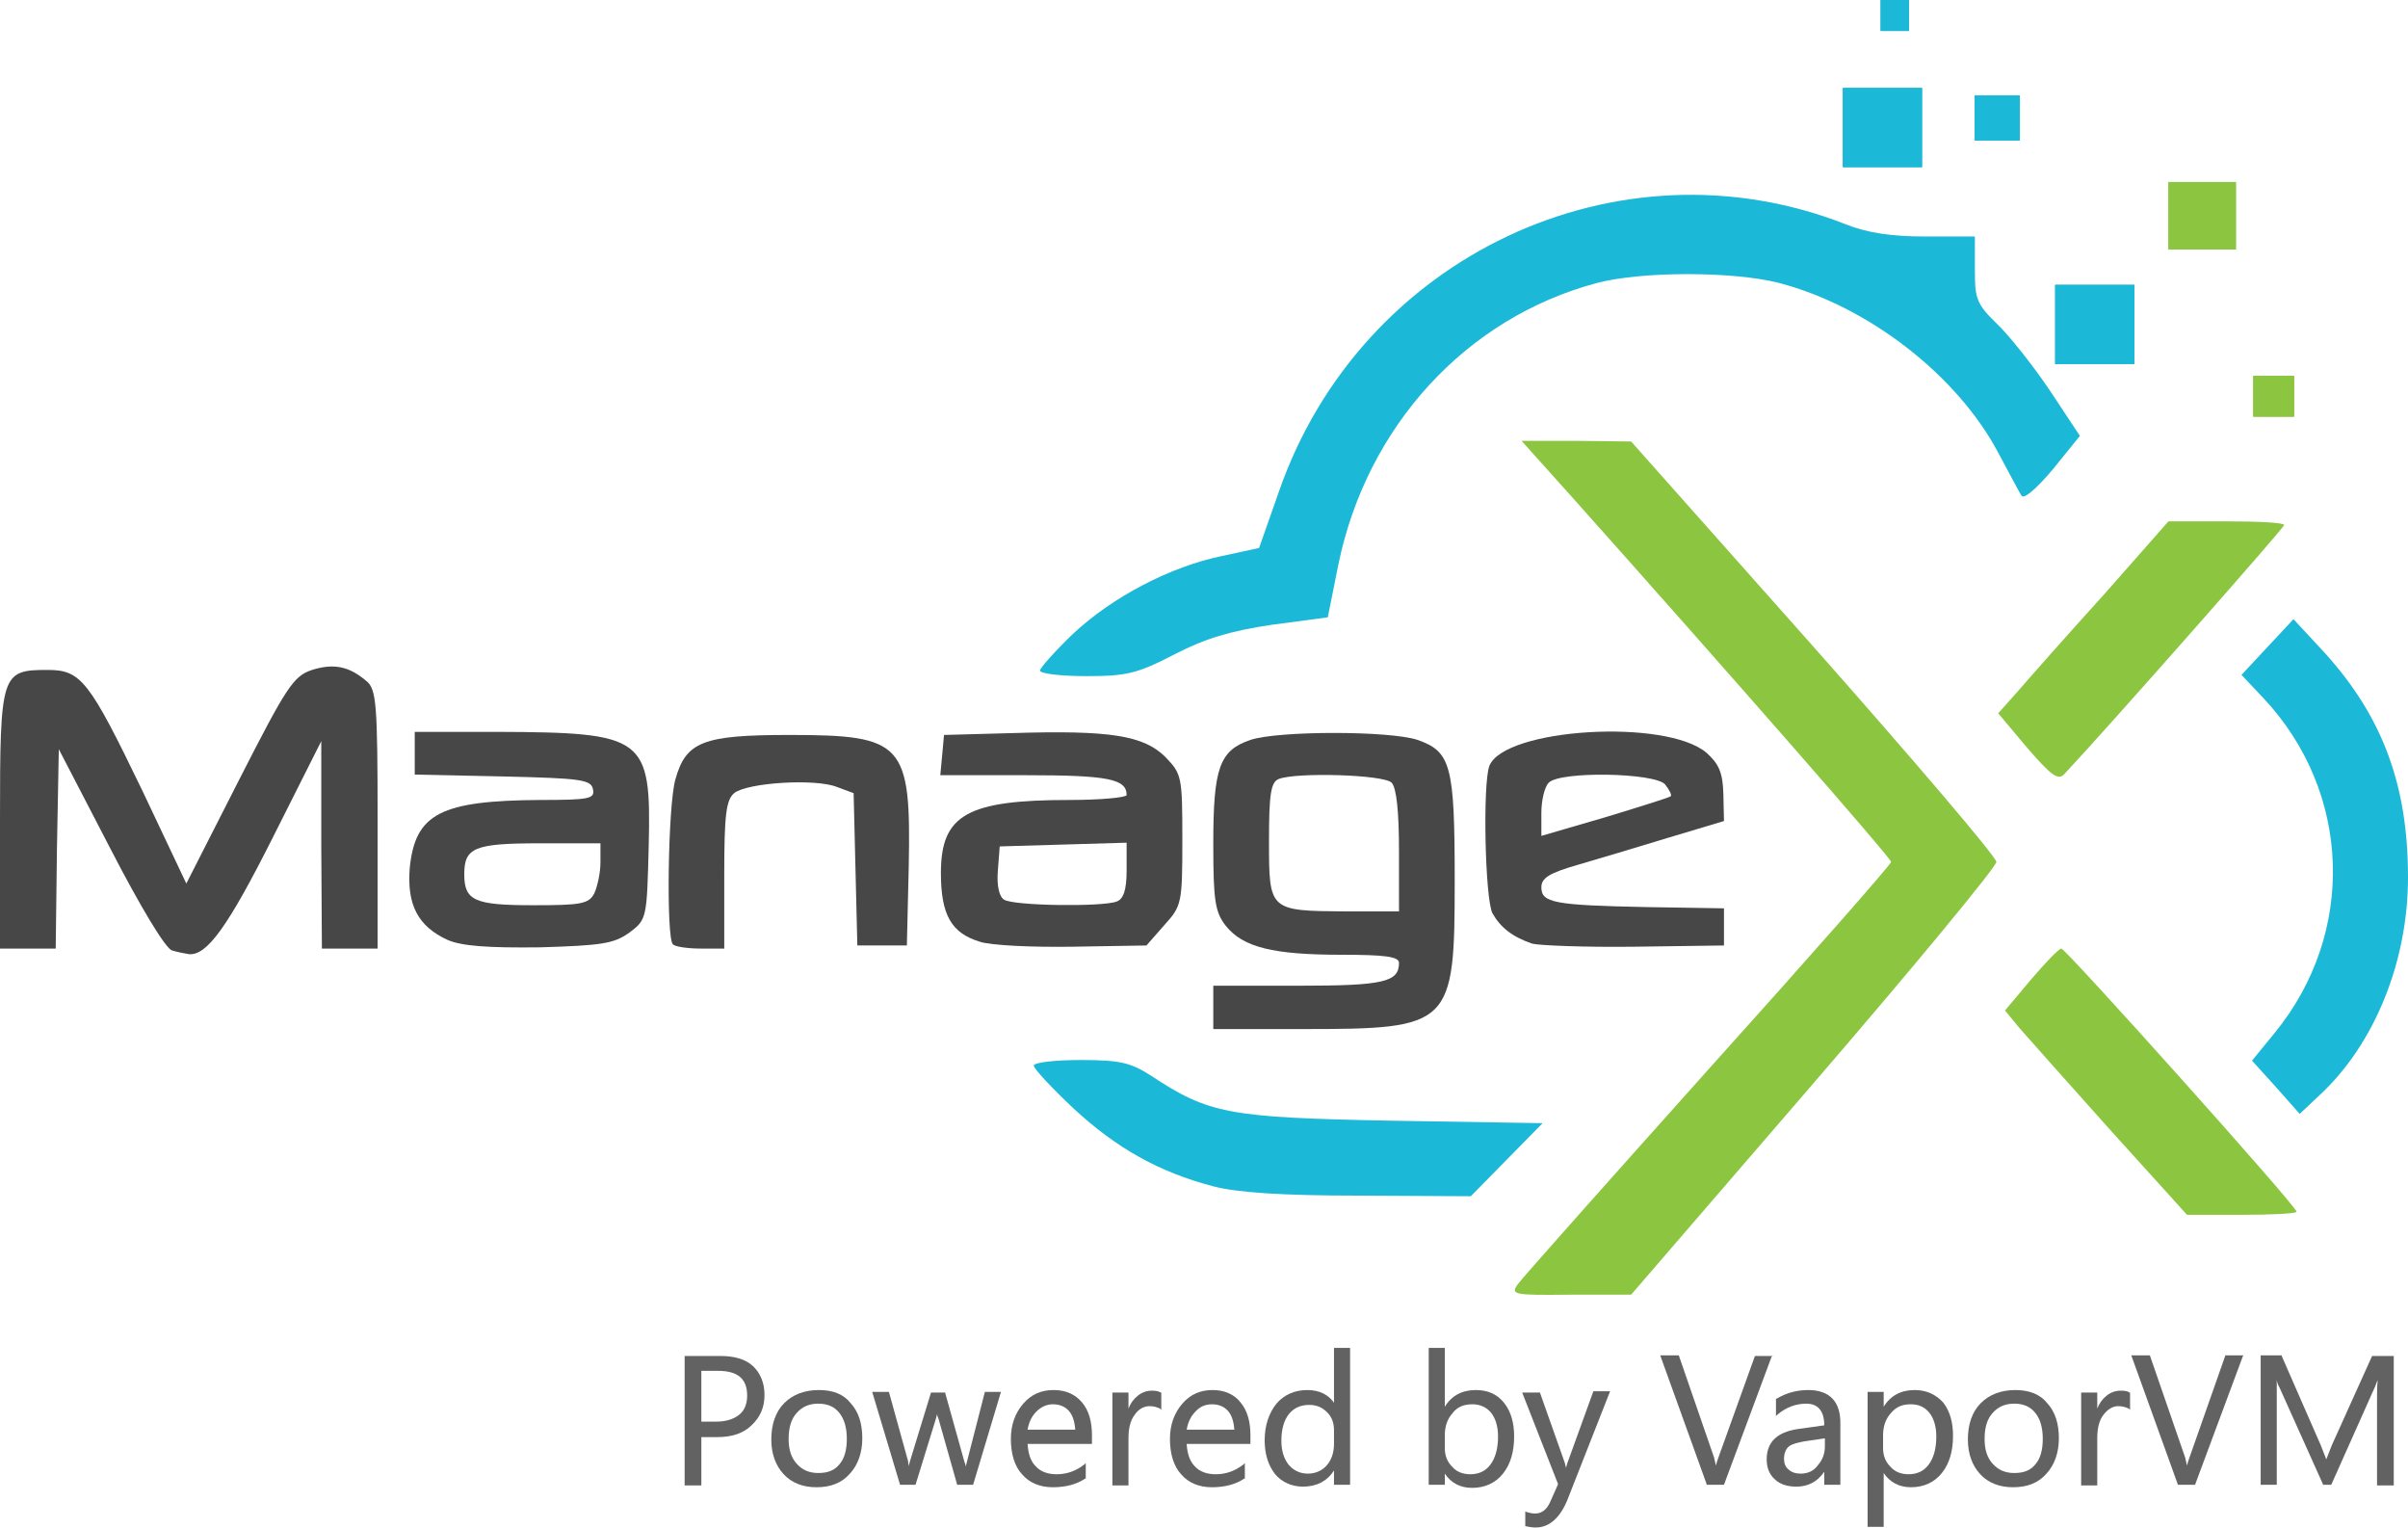 <?xml version="1.0" encoding="utf-8"?>
<!-- Generator: Adobe Illustrator 24.0.1, SVG Export Plug-In . SVG Version: 6.00 Build 0)  -->
<svg version="1.1" id="Layer_1" xmlns="http://www.w3.org/2000/svg" xmlns:xlink="http://www.w3.org/1999/xlink" x="0px" y="0px"
	 viewBox="0 0 389 246.8" style="enable-background:new 0 0 389 246.8;" xml:space="preserve">
<style type="text/css">
	.st0{fill:#616261;}
	.st1{fill:#8CC640;}
	.st2{fill:#1BB9D7;}
	.st3{fill:#484748;}
</style>
<g>
	<g>
		<path class="st0" d="M121.6,220.6c-1.2-1.1-3-1.6-5.2-1.6h-5.8v20.9h2.7v-7.8h2.6c2.3,0,4.2-0.6,5.5-1.9c1.4-1.3,2.1-2.9,2.1-4.9
			C123.5,223.3,122.8,221.7,121.6,220.6z M113.3,221.4h2.7c3.2,0,4.7,1.3,4.7,4c0,1.3-0.4,2.4-1.3,3.1c-0.9,0.7-2.1,1.1-3.7,1.1
			h-2.4V221.4z"/>
		<path class="st0" d="M132.3,224.5c-2.3,0-4.2,0.7-5.6,2.1c-1.4,1.4-2.1,3.4-2.1,5.9c0,2.3,0.7,4.2,2,5.6c1.3,1.4,3.1,2.1,5.3,2.1
			c2.3,0,4.1-0.7,5.4-2.2c1.3-1.4,2-3.4,2-5.7c0-2.4-0.6-4.3-1.9-5.7C136.3,225.2,134.6,224.5,132.3,224.5z M135.6,236.5
			c-0.8,1-1.9,1.4-3.4,1.4c-1.5,0-2.6-0.5-3.5-1.5c-0.9-1-1.3-2.3-1.3-4c0-1.8,0.4-3.2,1.3-4.2c0.9-1,2-1.5,3.5-1.5
			c1.5,0,2.6,0.5,3.4,1.5c0.8,1,1.2,2.4,1.2,4.2C136.8,234.2,136.4,235.6,135.6,236.5z"/>
		<path class="st0" d="M156.2,236.1c-0.1,0.3-0.1,0.5-0.2,0.8c0-0.3-0.1-0.6-0.2-0.8l-3.1-11.1l0-0.1h-2.3L147,236
			c-0.1,0.3-0.1,0.5-0.2,0.8c0-0.3-0.1-0.5-0.1-0.8l-3.1-11.2h-2.7l4.5,15h2.5l3.3-10.7c0.1-0.3,0.1-0.5,0.2-0.7
			c0,0.3,0.1,0.5,0.2,0.7l3,10.6l0,0.1h2.6l4.5-15h-2.6L156.2,236.1z"/>
		<path class="st0" d="M170.2,224.5c-2,0-3.6,0.7-4.9,2.2c-1.3,1.5-2,3.4-2,5.7c0,2.4,0.6,4.4,1.8,5.7c1.2,1.4,2.9,2.1,5,2.1
			c2.1,0,3.9-0.5,5.2-1.4l0.1,0v-2.5l-0.2,0.2c-1.4,1.1-2.9,1.6-4.5,1.6c-1.4,0-2.6-0.4-3.4-1.3c-0.8-0.8-1.2-2-1.3-3.6h10.4v-1.4
			c0-2.2-0.5-4-1.6-5.3C173.7,225.2,172.2,224.5,170.2,224.5z M170.1,226.8c1.1,0,2,0.4,2.6,1.1c0.6,0.7,0.9,1.7,1,3H166
			c0.2-1.2,0.7-2.2,1.4-2.9C168.2,227.2,169.1,226.8,170.1,226.8z"/>
		<path class="st0" d="M186.1,224.6c-0.9,0-1.7,0.3-2.4,0.9c-0.6,0.5-1.1,1.2-1.4,2v-2.6h-2.6v15h2.6v-7.6c0-1.6,0.3-2.9,1-3.8
			c0.6-0.9,1.5-1.4,2.4-1.4c0.7,0,1.3,0.2,1.7,0.4l0.2,0.2v-2.8l-0.1,0C187.2,224.7,186.7,224.6,186.1,224.6z"/>
		<path class="st0" d="M195.9,224.5c-2,0-3.6,0.7-4.9,2.2c-1.3,1.5-2,3.4-2,5.7c0,2.4,0.6,4.4,1.8,5.7c1.2,1.4,2.9,2.1,5,2.1
			c2.1,0,3.9-0.5,5.2-1.4l0.1,0v-2.5l-0.2,0.2c-1.4,1.1-2.9,1.6-4.5,1.6c-1.4,0-2.6-0.4-3.4-1.3c-0.8-0.8-1.2-2-1.3-3.6H202v-1.4
			c0-2.2-0.5-4-1.6-5.3C199.4,225.2,197.8,224.5,195.9,224.5z M195.8,226.8c1.1,0,2,0.4,2.6,1.1c0.6,0.7,0.9,1.7,1,3h-7.7
			c0.2-1.2,0.7-2.2,1.4-2.9C193.8,227.2,194.7,226.8,195.8,226.8z"/>
		<path class="st0" d="M215.6,226.7c-0.9-1.4-2.4-2.2-4.4-2.2c-2.1,0-3.8,0.8-5,2.2c-1.2,1.5-1.9,3.5-1.9,5.9c0,2.3,0.6,4.1,1.7,5.5
			c1.1,1.3,2.7,2,4.5,2c2.2,0,3.9-0.9,5-2.6v2.3h2.6v-22.1h-2.6V226.7z M211.3,238c-1.3,0-2.3-0.5-3.1-1.4c-0.8-1-1.2-2.3-1.2-3.9
			c0-1.8,0.4-3.3,1.2-4.3c0.8-1,1.9-1.5,3.3-1.5c1.2,0,2.1,0.4,2.9,1.2c0.8,0.8,1.1,1.8,1.1,2.9v2.2c0,1.4-0.4,2.6-1.2,3.5
			C213.6,237.5,212.5,238,211.3,238z"/>
		<path class="st0" d="M238.4,224.5c-2.2,0-3.9,0.9-5,2.7v-9.5h-2.6v22.1h2.6V238c1,1.5,2.5,2.3,4.4,2.3c2.1,0,3.8-0.8,5-2.3
			c1.2-1.5,1.8-3.5,1.8-6c0-2.2-0.5-4-1.6-5.4C241.9,225.2,240.4,224.5,238.4,224.5z M237.9,226.8c1.2,0,2.3,0.5,3,1.4
			c0.7,0.9,1.1,2.2,1.1,3.8c0,1.9-0.4,3.4-1.2,4.5c-0.8,1.1-1.9,1.6-3.3,1.6c-1.2,0-2.2-0.4-2.9-1.2c-0.8-0.8-1.2-1.8-1.2-3v-2.1
			c0-1.4,0.4-2.6,1.2-3.5C235.4,227.2,236.5,226.8,237.9,226.8z"/>
		<path class="st0" d="M253.2,236.3c-0.1,0.3-0.2,0.6-0.2,0.8c-0.1-0.4-0.2-0.7-0.2-0.8l-4-11.3l0-0.1h-2.9l5.8,14.8l-1.2,2.7
			c-0.8,1.9-2,2.4-3.9,1.8l-0.2-0.1v2.4l0.1,0c0.4,0.1,1,0.2,1.6,0.2c2.2,0,4-1.6,5.2-4.7l6.8-17.3h-2.7L253.2,236.3z"/>
		<path class="st0" d="M286.4,219h-2.9l-5.9,16.4c-0.2,0.5-0.3,0.9-0.4,1.3c-0.1-0.5-0.2-0.9-0.3-1.3l-5.7-16.5h-3l7.5,20.8l0,0.1
			h2.8l7.7-20.7L286.4,219z"/>
		<path class="st0" d="M292.1,224.5c-1.9,0-3.6,0.5-5.1,1.4l-0.1,0v2.8l0.2-0.2c1.4-1.2,3-1.8,4.7-1.8c1.9,0,2.9,1.2,2.9,3.5
			l-4.3,0.6c-3.3,0.5-5,2.1-5,4.9c0,1.3,0.4,2.4,1.3,3.2c0.8,0.8,2,1.2,3.5,1.2c1.9,0,3.4-0.8,4.5-2.4v2.1h2.6v-9.7
			C297.4,226.4,295.6,224.5,292.1,224.5z M290.9,238c-0.8,0-1.5-0.2-2-0.7c-0.5-0.4-0.7-1-0.7-1.7c0-0.9,0.3-1.6,0.8-2
			c0.5-0.4,1.4-0.6,2.4-0.8l3.4-0.5v1.3c0,1.2-0.4,2.2-1.1,3C293,237.6,292,238,290.9,238z"/>
		<path class="st0" d="M309.3,224.5c-2.2,0-3.9,0.9-5,2.7v-2.4h-2.6v21.8h2.6v-8.7c1,1.5,2.5,2.3,4.4,2.3c2.1,0,3.8-0.8,5-2.3
			c1.2-1.5,1.8-3.5,1.8-6c0-2.2-0.5-4-1.6-5.4C312.7,225.2,311.2,224.5,309.3,224.5z M308.7,226.8c1.3,0,2.3,0.5,3,1.4
			c0.7,0.9,1.1,2.2,1.1,3.8c0,1.9-0.4,3.4-1.2,4.5c-0.8,1.1-1.9,1.6-3.3,1.6c-1.2,0-2.2-0.4-2.9-1.2c-0.8-0.8-1.2-1.8-1.2-3v-2.1
			c0-1.4,0.4-2.6,1.2-3.5C306.3,227.2,307.3,226.8,308.7,226.8z"/>
		<path class="st0" d="M325.6,224.5c-2.3,0-4.2,0.7-5.6,2.1c-1.4,1.4-2.1,3.4-2.1,5.9c0,2.3,0.7,4.2,2,5.6c1.3,1.4,3.1,2.1,5.3,2.1
			c2.3,0,4.1-0.7,5.4-2.2c1.3-1.4,2-3.4,2-5.7c0-2.4-0.6-4.3-1.9-5.7C329.6,225.2,327.8,224.5,325.6,224.5z M328.8,236.5
			c-0.8,1-1.9,1.4-3.4,1.4c-1.5,0-2.6-0.5-3.5-1.5c-0.9-1-1.3-2.3-1.3-4c0-1.8,0.4-3.2,1.3-4.2c0.9-1,2-1.5,3.5-1.5
			c1.5,0,2.6,0.5,3.4,1.5c0.8,1,1.2,2.4,1.2,4.2C330,234.2,329.6,235.6,328.8,236.5z"/>
		<path class="st0" d="M342.6,224.6c-0.9,0-1.7,0.3-2.4,0.9c-0.6,0.5-1.1,1.2-1.4,2v-2.6h-2.6v15h2.6v-7.6c0-1.6,0.3-2.9,1-3.8
			c0.7-0.9,1.5-1.4,2.4-1.4c0.7,0,1.3,0.2,1.7,0.4l0.2,0.2v-2.8l-0.1,0C343.8,224.7,343.3,224.6,342.6,224.6z"/>
		<path class="st0" d="M353.7,235.4c-0.2,0.5-0.3,0.9-0.4,1.3c-0.1-0.5-0.2-0.9-0.3-1.3l-5.7-16.5h-3l7.5,20.8l0,0.1h2.8l7.7-20.7
			l0.1-0.2h-2.9L353.7,235.4z"/>
		<path class="st0" d="M383.2,219l-6.5,14.4c-0.2,0.5-0.5,1.3-0.9,2.3c-0.2-0.5-0.5-1.3-0.9-2.3l-6.3-14.4l0-0.1h-3.4v20.9h2.6
			v-13.9c0-1.2,0-2.2,0-3c0.1,0.5,0.2,0.8,0.4,1.1l7.1,15.8h1.3l7.1-15.9c0.1-0.2,0.2-0.6,0.4-1c-0.1,1.1-0.1,2.1-0.1,3v14h2.7V219
			H383.2z"/>
	</g>
	<g>
		<path class="st1" d="M245.2,207.4c0.7-1,14.6-16.6,30.8-34.7c16.2-18,29.5-33.1,29.5-33.5c0-0.6-26-30.3-51.8-59.2l-7.9-8.8h8.9
			l8.8,0.1l29.5,33.2c16.2,18.3,29.5,33.9,29.5,34.7s-13.3,16.9-29.5,35.7l-29.5,34.2h-9.8C244.4,209.2,244,209.1,245.2,207.4z"/>
		<path class="st1" d="M340.9,182.5c-6.8-7.6-13.4-15-14.7-16.5l-2.3-2.8l4.2-5c2.3-2.7,4.5-5,4.9-5c0.7,0,38,41.6,38,42.5
			c0,0.3-4,0.5-8.8,0.5h-8.9L340.9,182.5z"/>
		<path class="st2" d="M196,191.6c-8.8-2.3-15.7-6.2-22.6-12.6c-3.5-3.3-6.4-6.4-6.4-6.9s3.4-0.9,7.5-0.9c6.4,0,8.1,0.4,11.4,2.5
			c9.4,6.2,12.5,6.8,39,7.3l24.3,0.4l-5.8,5.9l-5.8,5.9l-18.1-0.1C207.1,193.1,199.8,192.6,196,191.6z"/>
		<path class="st2" d="M367.7,175.6l-3.9-4.3l3.6-4.4c13.3-16.2,12.5-39-1.8-54.2l-3.5-3.7l4.2-4.5l4.2-4.5l5.1,5.5
			c9.3,10.3,13.4,21.3,13.4,36.2c0,13.6-5.4,26.9-14.2,35.1l-3.3,3.1L367.7,175.6z"/>
		<path class="st3" d="M196,162.7v-3.5h13.8c13.8,0,16.2-0.6,16.2-3.7c0-1-2.3-1.3-9.2-1.3c-11.2,0-16-1.2-18.8-4.7
			c-1.7-2.2-2-4-2-13.2c0-12.3,1-15.1,6-16.8c4.5-1.5,22.5-1.5,27,0c5.4,1.9,6,4.1,6,22.7c0,23.5-0.5,24-24.5,24H196V162.7z
			 M226,137.4c0-6.3-0.4-10.2-1.2-11c-1.3-1.3-15.3-1.7-18.2-0.6c-1.3,0.5-1.6,2.4-1.6,10c0,11.3,0,11.3,12.3,11.4h8.7V137.4z"/>
		<path class="st3" d="M27.8,153.5c-1-0.2-5.1-7-10-16.5l-8.3-16l-0.3,16.1L9,153.2H4.5H0v-20.8c0-23.7,0.2-24.2,7.7-24.2
			c5.4,0,6.7,1.7,15.3,19.5l7.1,15l8.5-16.7c7.7-15.1,8.8-16.8,11.8-17.8c3.5-1.1,6-0.6,8.8,1.8c1.6,1.3,1.8,3.7,1.8,22.4v20.8h-4.5
			H52l-0.1-16.7v-16.8L44,135.4c-7.2,14.3-10.6,19-13.5,18.7C30,154,28.7,153.8,27.8,153.5z"/>
		<path class="st3" d="M72.3,151.8c-4.8-2.2-6.6-5.7-6.1-11.7c0.9-8.7,5-10.8,21.1-10.9c7.9,0,8.8-0.2,8.5-1.7
			c-0.3-1.6-1.9-1.8-14.6-2.1L67,125.1v-3.4v-3.5h13.3c23.9,0.1,24.9,0.8,24.5,18.3c-0.3,11.8-0.3,12-3.1,14.1
			c-2.5,1.8-4.4,2.1-14.5,2.4C78.8,153.1,74.6,152.8,72.3,151.8z M96,144.3c0.5-1.1,1-3.3,1-5v-3.1h-9.8c-10.6,0-12.2,0.7-12.2,5
			s1.7,5,11.2,5C93.8,146.2,95.1,146,96,144.3z"/>
		<path class="st3" d="M108.7,152.5c-1.1-1-0.8-22.4,0.4-26.6c1.7-6.1,4.4-7.2,18.4-7.2c18.5,0,19.7,1.3,19.3,21.4l-0.3,12.6h-4h-4
			l-0.3-12.3l-0.3-12.3l-2.7-1c-3.5-1.4-14.5-0.7-16.6,1c-1.3,1.1-1.6,3.5-1.6,13.2v11.9h-3.8C111.1,153.2,109,152.9,108.7,152.5z"
			/>
		<path class="st3" d="M158.3,152.1c-4.6-1.4-6.3-4.3-6.3-11.1c0-9.4,4.2-11.8,20.8-11.8c5,0,9.2-0.4,9.2-0.8c0-2.6-3-3.2-16.3-3.2
			h-13.8l0.3-3.2l0.3-3.3l11-0.3c15.9-0.5,21.2,0.4,24.7,3.8c2.7,2.8,2.8,3.1,2.8,13.4s-0.1,10.7-2.9,13.8l-2.9,3.3l-11.9,0.2
			C166.8,153,160.1,152.7,158.3,152.1z M180.4,145.6c1.1-0.4,1.6-1.9,1.6-5v-4.5l-10.2,0.3l-10.3,0.3l-0.3,3.9
			c-0.2,2.4,0.2,4.2,1,4.7C163.7,146.3,178.1,146.5,180.4,145.6z"/>
		<path class="st3" d="M247.5,152.4c-3.2-1.1-5.1-2.6-6.4-4.9c-1.2-2.3-1.6-20.9-0.5-23.8c2.4-6.1,28.6-7.7,35.1-2.1
			c2,1.8,2.6,3.2,2.7,6.6l0.1,4.4l-9,2.7c-4.9,1.5-11.6,3.5-14.7,4.4c-4.5,1.3-5.8,2.1-5.8,3.6c0,2.5,2,2.9,17,3.2l12.5,0.2v3v3
			l-14.5,0.2C256,153,248.6,152.7,247.5,152.4z M269.9,128.6c0.2-0.2-0.2-1-0.9-1.9c-1.6-1.9-16.9-2.2-18.8-0.3
			c-0.7,0.7-1.2,2.9-1.2,4.9v3.7l10.3-3C264.9,130.3,269.7,128.8,269.9,128.6z"/>
		<path class="st1" d="M327.5,120.8l-4.7-5.6l3.3-3.7c1.8-2.1,8-9.1,13.8-15.5l10.4-11.8h9.4c5.1,0,9.3,0.2,9.3,0.6
			s-28.1,32.3-35.5,40.2C332.5,126.1,331.4,125.3,327.5,120.8z"/>
		<path class="st2" d="M168,108.3c0-0.4,2.4-3.1,5.3-5.9c6.4-6,15.8-10.9,24.1-12.6l6-1.3l3.2-9.1c13.2-38,54.8-57.6,91.5-43.2
			c3.5,1.4,7.4,2,12.9,2h8v5.3c0,4.8,0.4,5.7,3.6,8.8c1.9,1.8,5.8,6.7,8.5,10.7l4.9,7.4l-3,3.7c-3.2,4.1-5.9,6.6-6.4,6
			c-0.2-0.2-1.8-3.3-3.7-6.8c-6.6-12.6-21-23.8-35.5-27.6c-7.4-1.9-22.2-1.9-29.4,0c-21.1,5.6-37.2,23.1-41.8,45.5l-1.7,8.5l-9,1.2
			c-6.7,1-10.8,2.2-15.8,4.8c-6,3.1-7.7,3.5-14.2,3.5C171.4,109.2,168,108.8,168,108.3z"/>
		<rect x="303.8" class="st2" width="4.6" height="5"/>
		<rect x="297.7" y="14.2" class="st2" width="12.8" height="12.8"/>
		<rect x="319" y="15.4" class="st2" width="7.3" height="7.3"/>
		<rect x="350.3" y="29.4" class="st1" width="10.9" height="10.9"/>
		<rect x="332" y="46" class="st2" width="12.8" height="12.8"/>
		<rect x="364" y="60.7" class="st1" width="6.6" height="6.6"/>
		<rect x="302.5" y="38.3" class="st2" width="16.5" height="12"/>
		<rect x="303.8" class="st2" width="4.6" height="5"/>
		<rect x="297.7" y="14.2" class="st2" width="12.8" height="12.8"/>
		<rect x="319" y="15.4" class="st2" width="7.3" height="7.3"/>
		<rect x="350.3" y="29.4" class="st1" width="10.9" height="10.9"/>
		<rect x="332" y="46" class="st2" width="12.8" height="12.8"/>
		<rect x="364" y="60.7" class="st1" width="6.6" height="6.6"/>
		<rect x="302.5" y="38.3" class="st2" width="16.5" height="12"/>
	</g>
</g>
</svg>
